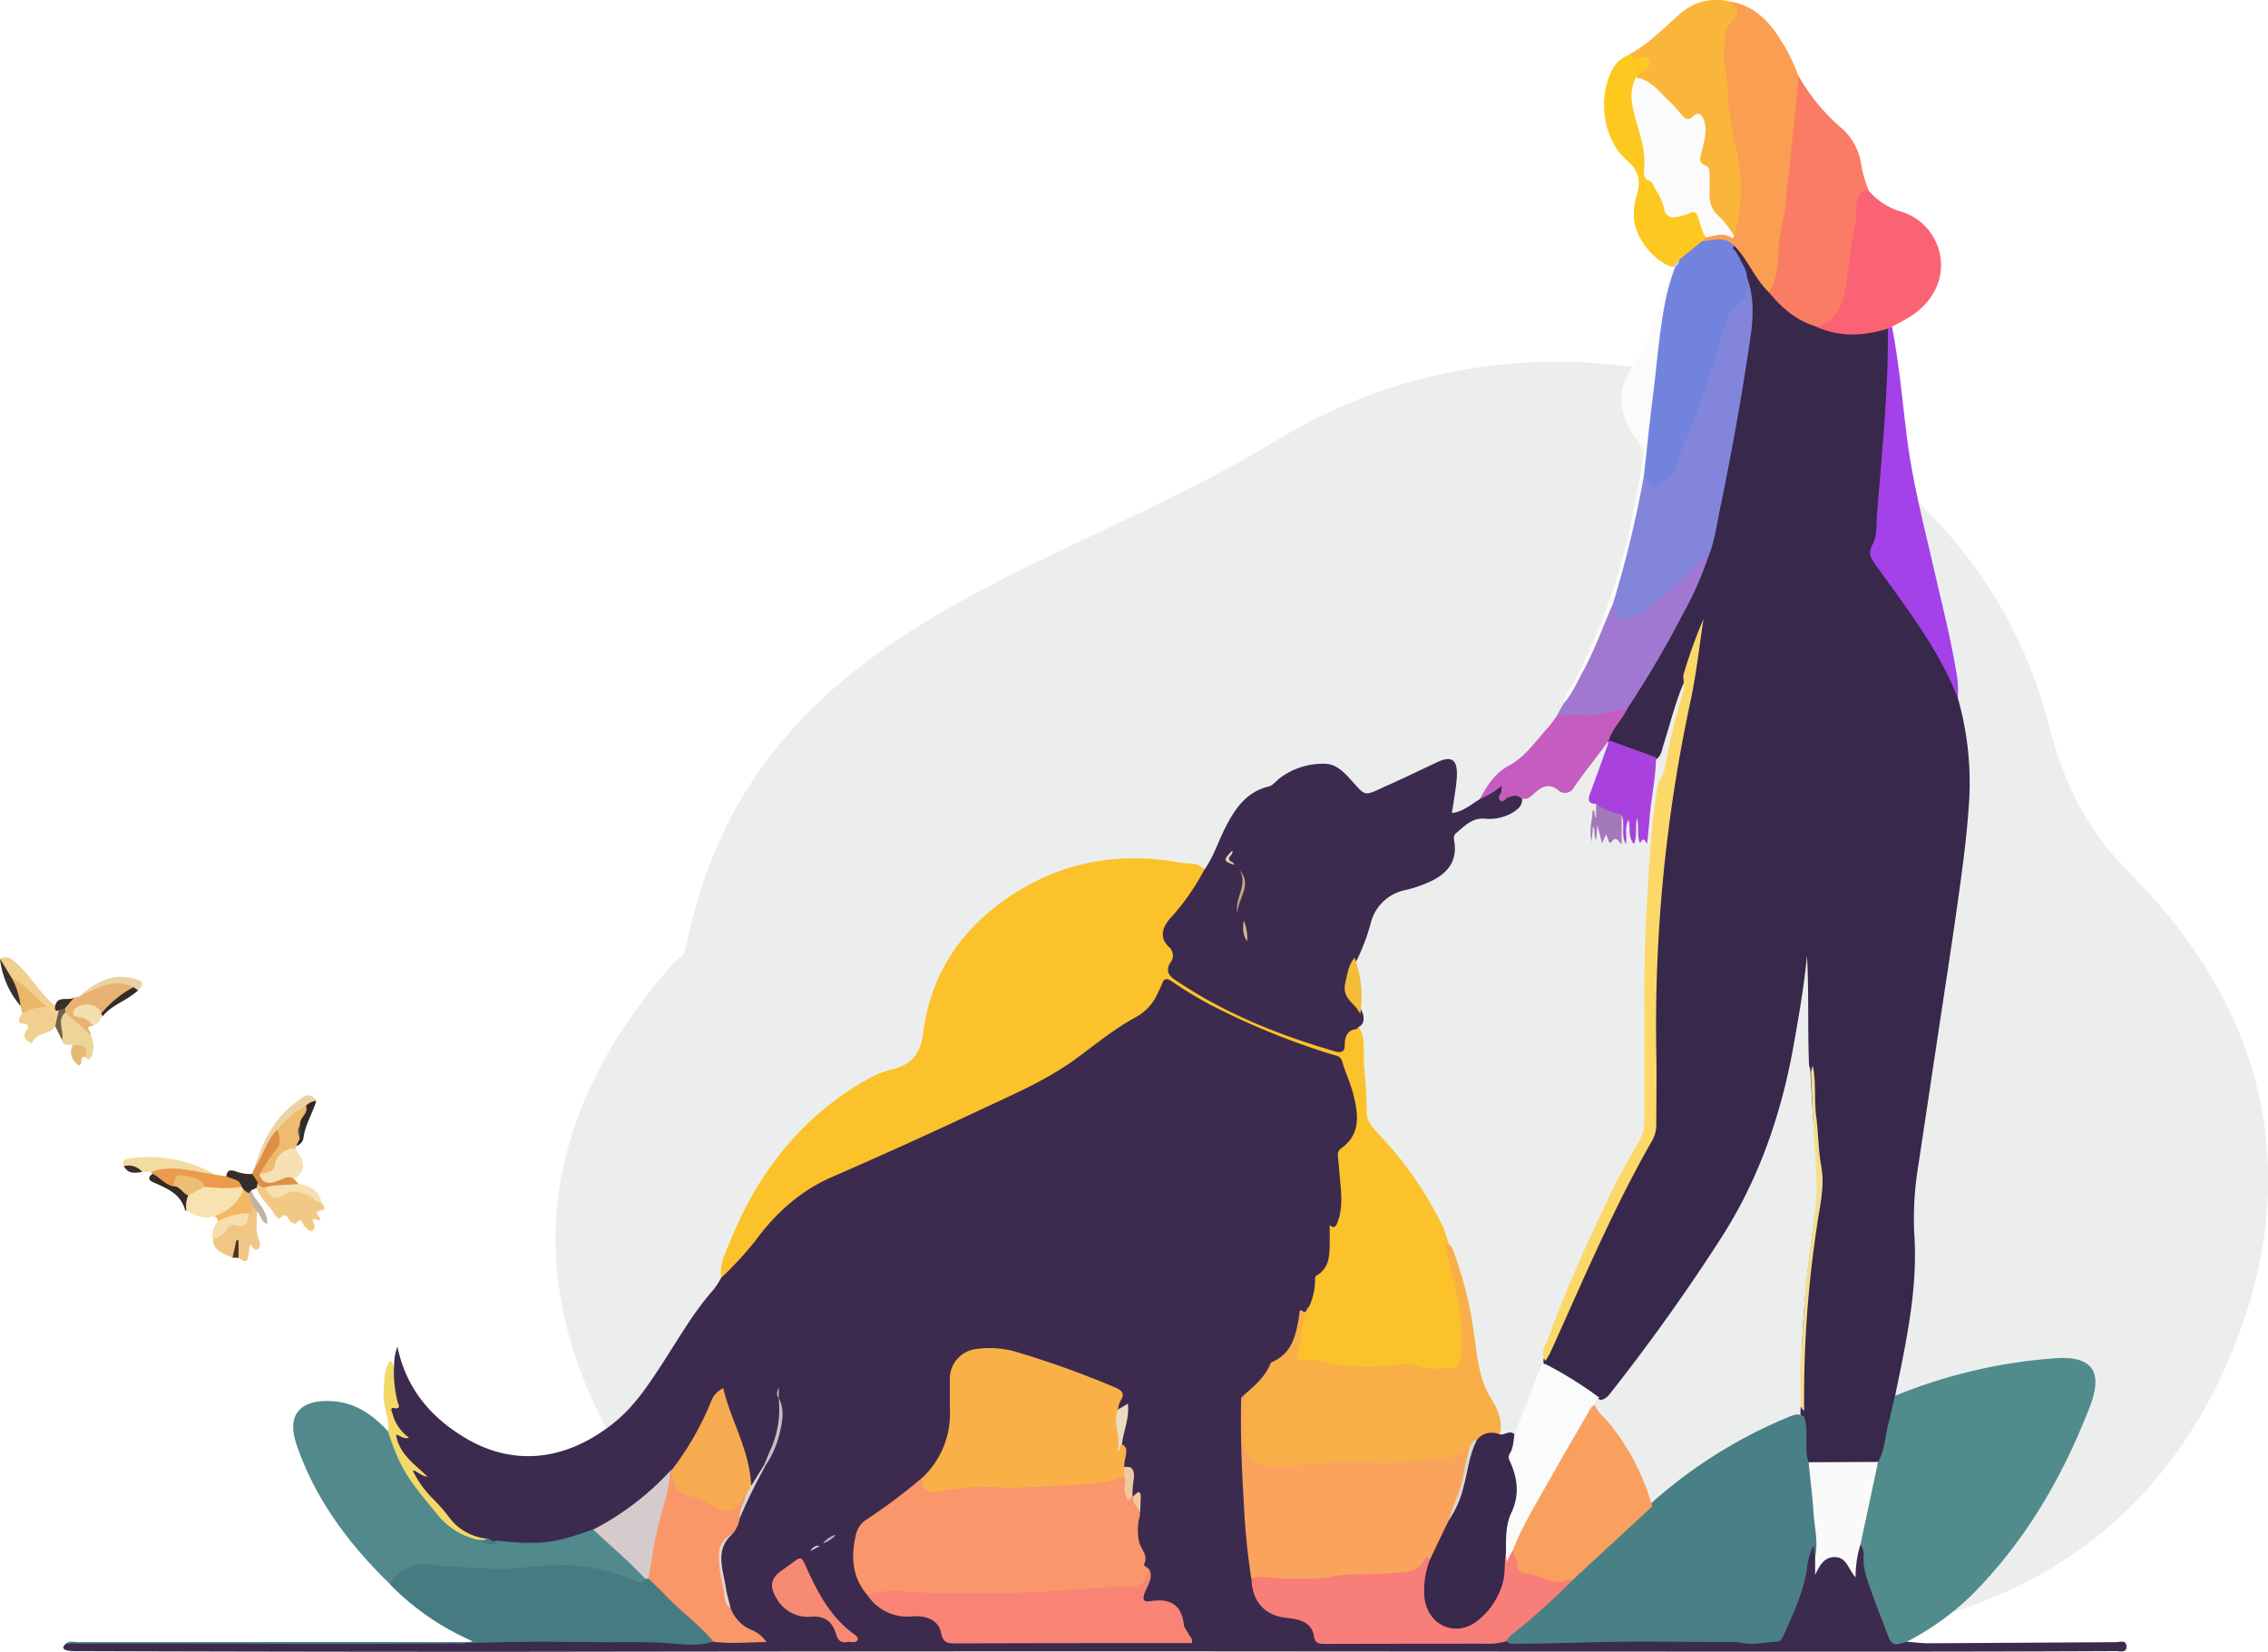 <svg xmlns="http://www.w3.org/2000/svg" viewBox="0 0 492.79 358.94"><defs><style>.cls-1{fill:#eceeee;}.cls-2{fill:#3c2b4e;}.cls-3{fill:#38284b;}.cls-4{fill:#fbc22b;}.cls-5{fill:#528b8c;}.cls-6{fill:#51898c;}.cls-7{fill:#467b82;}.cls-8{fill:#fb7c64;}.cls-9{fill:#fa9f51;}.cls-10{fill:#fab63a;}.cls-11{fill:#a442e9;}.cls-12{fill:#fa6374;}.cls-13{fill:#a078d1;}.cls-14{fill:#fdc81f;}.cls-15{fill:#c55dc0;}.cls-16{fill:#fbfbfb;}.cls-17{fill:#f2d96a;}.cls-18{fill:#498086;}.cls-19{fill:#f9966b;}.cls-20{fill:#f9af48;}.cls-21{fill:#faa35d;}.cls-22{fill:#f9b147;}.cls-23{fill:#f77e79;}.cls-24{fill:#f98476;}.cls-25{fill:#f99769;}.cls-26{fill:#f7ab50;}.cls-27{fill:#fafafb;}.cls-28{fill:#d5cbcc;}.cls-29{fill:#f68a72;}.cls-30{fill:#ebdbc1;}.cls-31{fill:#efc9a2;}.cls-32{fill:#e5d5cd;}.cls-33{fill:#c9bdc0;}.cls-34{fill:#ddd7d3;}.cls-35{fill:#b8adbd;}.cls-36{fill:#d1c9d3;}.cls-37{fill:#8385db;}.cls-38{fill:#7183dd;}.cls-39{fill:#fbd868;}.cls-40{fill:#fafbfb;}.cls-41{fill:#a941df;}.cls-42{fill:#f4df91;}.cls-43{fill:#f4bc38;}.cls-44{fill:#c6a37e;}.cls-45{fill:#e1d0ba;}.cls-46{fill:#d5b991;}.cls-47{fill:#d4cbcb;}.cls-48{fill:#f9a05f;}.cls-49{fill:#39294c;}.cls-50{fill:#ded9d0;}.cls-51{fill:#a479b7;}.cls-52{fill:#f2c984;}.cls-53{fill:#f1cf90;}.cls-54{fill:#f8e3b0;}.cls-55{fill:#f0c586;}.cls-56{fill:#e9b172;}.cls-57{fill:#f0ba6f;}.cls-58{fill:#f7e0b3;}.cls-59{fill:#ec9a4b;}.cls-60{fill:#f3dca1;}.cls-61{fill:#edd598;}.cls-62{fill:#de8f45;}.cls-63{fill:#ebd2a5;}.cls-64{fill:#f6e0b2;}.cls-65{fill:#f8deaa;}.cls-66{fill:#f4b763;}.cls-67{fill:#ebb669;}.cls-68{fill:#362e2b;}.cls-69{fill:#f5dead;}.cls-70{fill:#ebd1a5;}.cls-71{fill:#312a27;}.cls-72{fill:#302925;}.cls-73{fill:#35312d;}.cls-74{fill:#e5ba75;}.cls-75{fill:#c0b2a2;}.cls-76{fill:#342c27;}.cls-77{fill:#392f29;}.cls-78{fill:#715f48;}.cls-79{fill:#392f2b;}.cls-80{fill:#4c3423;}.cls-81{fill:#eebd74;}.cls-82{fill:#435055;}</style></defs><title>资源 17welcome_01</title><g id="图层_2" data-name="图层 2"><g id="图层_1-2" data-name="图层 1"><path class="cls-1" d="M302.36,356c-30.95,0-61.91.67-92.83-.21-37.91-1.08-66.68-18.23-81.74-53.67-14.66-34.48-5.63-65.37,18.43-92.73.85-1,2.45-1.7,2.65-2.74,13.64-70.79,79-80.64,128.21-110.82,63.5-39,150.08-9.15,168.2,62,3.37,13.21,8.43,22.83,18,32.44,30.3,30.54,37.68,67.59,20.37,106.53-17.22,38.72-50.56,57.18-92.29,59C361.72,357,332,356,302.36,356Z"/><g id="图层_2-2" data-name="图层 2"><g id="图层_1-2-2" data-name="图层 1-2"><path class="cls-2" d="M414.32,356.71c1.56.12,3.11.35,4.67.34,13.54-.06,27.07-.17,40.62-.23.91,0,2.46-.63,2.43,1,0,1.39-1.51.92-2.37.93q-23.9.11-47.77.12-80.44,0-160.91-.07-70.76,0-141.5.11-46.2,0-92.4-.15a11.76,11.76,0,0,1-2.44-.14c-1.06-.22-1.19-.78-.29-1.49A7.46,7.46,0,0,1,17,357H97.38c2.42,0,4.82.18,7.26-.59a20.49,20.49,0,0,1,6.18-.59c10.05,0,20.09,0,30.14,0,4.38,0,8.74.77,13.12.34,3.22-.65,6.49-.08,10.16-.38-2.93-1.6-5.41-3.29-6.37-6.46-.38-2.17-.76-4.34-1.28-6.47-.84-3.45-1-6.77,1.6-9.59a15.19,15.19,0,0,0,2-3.89c1.44-4,4-7.29,5.94-11,2.44-4.56,4.24-9.27,3.1-14.63a2,2,0,0,1-.08-1.84c0-.11.34.26.06.15-.12,0-.17,0-.19.12a2.33,2.33,0,0,0,.39,1.89c.7,5.1-.75,9.7-3.12,14.07-1,1.48-1.57,3.32-2.91,4.61-1.42-.35-1.13-1.62-1.28-2.61-.88-5.89-3.8-11-5.43-17.17-2.42,2.89-3.19,6.07-4.76,8.8a63,63,0,0,1-5.35,7.9,6.6,6.6,0,0,1-.71.69,55.19,55.19,0,0,1-17.06,12.74,29.79,29.79,0,0,1-13.24,2.9,5.45,5.45,0,0,0-2.54,0,12.51,12.51,0,0,1-5-.54,5.16,5.16,0,0,1-2.53-.57,14.45,14.45,0,0,1-9.36-6c-1.63-2.26-3.95-3.93-5.45-6.32-.65-1-2.13-2-.51-3.41.2-.18-.31-.25-.49-.38A10.09,10.09,0,0,1,86,314.07c-.32-.82-.75-1.78.22-2.5.76-.55,0-.71-.17-1-1.09-1.71-1.93-3.43-.83-5.53.49-.93-.06-1.95-.13-2.93-.15-1.78-.81-3.65.54-5.28a11.85,11.85,0,0,1,.72-4.24c1.9,9.11,7.23,15.37,14.75,19.85,11.39,6.78,22.94,4.32,32.48-3.44,4.22-3.43,7.19-7.91,10.14-12.43,3.64-5.57,6.92-11.41,11.36-16.41a17.89,17.89,0,0,0,1.59-2.47,3.22,3.22,0,0,1,1-2c4.51-4.37,7.9-9.78,12.49-14.09,3.31-3.12,7.24-5.11,11.25-6.92,14-6.3,28-12.49,41.76-19.22,7.13-3.48,13.3-8.4,19.76-12.93a13.63,13.63,0,0,1,2.75-1.92c2.76-1,4.25-3.11,5.44-5.72,1.4-3.06,2.23-3.23,4.95-1.39,7.83,5.3,16.46,8.81,25.17,12.17,2.85,1.09,5.78,2,8.66,3a3.91,3.91,0,0,1,2.53,2.08c1.92,4.29,3.35,8.71,3,13.52a7.45,7.45,0,0,1-2.56,5.22,3.65,3.65,0,0,0-1.25,3.69,54,54,0,0,1,.68,6.09c.24,2.91.24,5.87-2.31,8-.49.41-.24,1-.21,1.52.19,3.24-.2,6.25-2.5,8.77-1,1.12-.71,2.78-1.19,4.17a11.63,11.63,0,0,1-1,2.54c-.16.26-.4.66-.59.65-2.06-.11-1.53,1.5-1.79,2.66a15.59,15.59,0,0,1-5.4,9.38,37,37,0,0,0-6.42,7.54,35.2,35.2,0,0,0-.11,12.74,12.24,12.24,0,0,1,.27,2.26c-.19,7.83,1.09,15.55,1.63,23.32a14.05,14.05,0,0,0,.75,3.12c1.11,2.41,2.32,4.47,5.49,4.56s6.2,1.11,7.59,4.65a2.06,2.06,0,0,0,2.22,1.19c11.62,0,23.22.07,34.83,0,1.25,0,2.49-.54,3.76-.11,5.11.17,10.23.46,15.34-.18a19.81,19.81,0,0,1,2.67-.12H375.6c2.89,0,5.72.81,8.65.12a3.9,3.9,0,0,0,3-2.29,55.93,55.93,0,0,0,4.66-14.35,11,11,0,0,1,.43-1.78c.31-.87.6-2,1.65-1.87s.72,1.33,1,2.08a4.28,4.28,0,0,1-.53,2.93c2.13-3.77,4.85-3.87,7.83-.73.67-1.47.2-3.41,1.78-4.48,1.35.21,1.58,1.38,1.61,2.38.16,4.3,1.88,8.11,3.35,12a19.6,19.6,0,0,1,1,2.55C410.6,354.8,411.65,356.59,414.32,356.71Z"/><path class="cls-3" d="M425.4,151.69a66.79,66.79,0,0,1,2.38,23.41c-.47,7-1.42,13.86-2.38,20.76-1.35,9.61-2.85,19.19-4.29,28.79L416.85,253a70,70,0,0,0-.92,15.11c.7,10.1-1.08,20-3.06,29.83q-.56,2.67-1.1,5.35a2.39,2.39,0,0,1,.35,2.16c-.81,3.39-1.29,6.86-2.24,10.21-.32,1.11-.74,2.17-2,2.54a54.67,54.67,0,0,1-14.9-.13,3.35,3.35,0,0,1-1.39-3.15,67.61,67.61,0,0,0-.27-6.82,7.53,7.53,0,0,1-.1-1.71,54.63,54.63,0,0,0,.15-7.35,227.58,227.58,0,0,1,2.13-28.57c.5-3.94.94-7.89,1.83-11.77.41-1.78-.21-3.5-.42-5.23-.83-7.06-1.19-14.15-1.6-21.24a2.9,2.9,0,0,1-.25-.87c-.32-7.83,0-15.66-.43-23.48a51.29,51.29,0,0,1,.37-7.22c-.1,8.28-1.64,17.19-3.21,26.07-2.68,15.18-7.56,29.47-15.94,42.44q-11,17.08-23.52,33c-.7.88-1.33,1.89-2.61,2-4.28-2.31-8.66-4.46-12.28-7.87a1.91,1.91,0,0,1,0-1.11c4.1-9.61,8.27-19.2,12.71-28.66,3-6.28,6.27-12.37,9.57-18.47a10.23,10.23,0,0,0,1.26-5c0-7.68.05-15.36,0-23a291.44,291.44,0,0,1,5.51-57.81c1.43-7.44,2.56-14.93,4.09-22.35.18-.91.42-1.79.68-2.67a74.61,74.61,0,0,1-2.81,9.84c-2.23,4.59-3.35,9.59-4.91,14.43-.38,1.15-.47,2.43-1.44,3.3a2.07,2.07,0,0,1-1.91.28c-2.9-1.05-5.89-1.91-8.57-3.57a1.88,1.88,0,0,1-.37-.6c-.34-1.6.73-2.65,1.41-3.87s1.83-2.15,2.32-3.52c4.28-6.75,8.39-13.61,12.09-20.71a86.08,86.08,0,0,0,5.43-12.08c3.23-13.16,5.43-26.53,7.68-39.9.64-3.77,1.3-7.55,1.56-11.36a20,20,0,0,0-.85-8.59,23.63,23.63,0,0,0-2.1-5c-.41-.82-1.13-1.72-.11-2.64,1.3-.16,1.78.92,2.38,1.74,2,2.64,3.56,5.63,5.8,8.13,2.9,3.25,6.13,6,10.31,7.35a21.16,21.16,0,0,0,12,.8c1.06-.27,2.15-.66,3.23,0a17,17,0,0,1,.71,7.22c-.43,6.54-.48,13.16-1.25,19.69-.83,7.21-.47,14.57-2.45,21.63-.31,1.09.36,1.72.89,2.45,4.48,6.11,8.85,12.31,12.81,18.8C423.17,144.29,425.08,147.65,425.4,151.69Z"/><path class="cls-4" d="M284.43,283.92a13.88,13.88,0,0,0,1.31-5.52c0-.44-.11-1,.34-1.26,2.82-1.63,2.8-4.43,2.84-7.21V266.2c.68.59,1.24.66,1.7-.6,1.36-3.62.67-7.27.4-10.92-.09-1.15-.22-2.29-.3-3.44a1.64,1.64,0,0,1,.56-1.63c4.57-3.18,3.85-7.68,2.68-12.17-.6-2.29-1.67-4.43-2.29-6.71-.36-1.33-1.36-1.34-2.2-1.6a162,162,0,0,1-26.42-10.78,85,85,0,0,1-8.42-5.11c-1.23-.83-1.78-.59-2.2.68a16.69,16.69,0,0,1-.78,1.65,10.75,10.75,0,0,1-4.9,5.46c-4.36,2.38-8.33,5.57-12.37,8.58-6.73,5.06-14.4,8.24-21.88,11.77q-15.69,7.38-31.59,14.3c-6.95,3-12.33,7.84-16.81,13.94a75.41,75.41,0,0,1-7.37,8c-.5-2.81.83-5.21,1.79-7.61,6.07-15.13,15.55-27.25,29.57-35.29a23.75,23.75,0,0,1,6.22-2.49c3.94-1,5.74-3.57,6.24-7.6,1.73-13.67,9-23.69,20.15-30.7s23.16-8.8,35.85-6.48c1.7.32,3.75-.2,5.1,1.51.6,1.19-.17,2.06-.66,3a57.66,57.66,0,0,1-5.79,7.88c-1.94,2.44-2,3.28-.22,5.91a2.89,2.89,0,0,1,.42,3c-.94,1.95-.12,3.05,1.45,4.16,6.85,4.75,14.43,7.93,22.08,10.94a78.72,78.72,0,0,0,9.94,3.41c1.51.38,2.33.13,2.75-1.58.59-2.38,1.18-2.68,3.72-2.41,1.32,2.29.89,4.91,1,7.34.18,3.57.7,7.17.59,10.77-.06,1.93,1,3.28,2.2,4.59a78.7,78.7,0,0,1,13.37,18.58,22,22,0,0,1,2.27,5.73c1.19,4.75,2.16,9.51,3.08,14.31a36,36,0,0,1,.42,9.84c-.2,2.6-1.56,3.75-4.16,3.82a18.82,18.82,0,0,1-6.84-.64,6,6,0,0,0-2.65-.21c-6.24.63-12.45.89-18.58-.86a6.19,6.19,0,0,0-1.55-.1c-3-.09-4-1.54-3-4.52a12.23,12.23,0,0,0,.92-4.67,1.34,1.34,0,0,1,.74-1.52C284,285.37,284.11,284.59,284.43,283.92Z"/><path class="cls-2" d="M295.19,223.14c-.16.16-.3.43-.48.46-2,.24-2.51,1.65-2.52,3.44,0,1.47-.69,1.78-2,1.44-12.31-3.57-24.14-8.28-34.89-15.6-1.52-1-2-2.08-1-3.72a2.47,2.47,0,0,0-.44-3.52c-1.74-1.74-1.55-3.8.27-5.95A50.72,50.72,0,0,0,261.66,189c2-2.76,3-6.08,4.55-9.12,2.11-4.16,4.61-7.84,9.47-9,.79-.18,1.44-1,2.13-1.6a15.51,15.51,0,0,1,9.95-3.33c2.2,0,3.83,1.36,5.31,3,4,4.35,2.94,4.13,8.37,1.72,3.65-1.63,7.25-3.38,10.88-5.08,3.05-1.42,4.31-.59,4.24,2.86a35,35,0,0,1-.46,4.07c-.18,1.34-.41,2.67-.63,4.12,2.38-.24,4.12-1.83,6.07-3a10.05,10.05,0,0,1,2.81-2.51c1.12-.72,2.29-1.61,2.62.72.13.92.74.49,1.19.45,1.06-.08,2.09-.1,2.56,1.19.13,1.45-.76,2.21-1.78,2.9a9.92,9.92,0,0,1-6.41,1.48c-2.69-.19-4.35,1.65-6.18,3.18-.69.59-.4,1.43-.31,2.16.46,3.72-1.27,6.13-4.27,7.83a26.31,26.31,0,0,1-6.49,2.37,9.7,9.7,0,0,0-7.48,7.31,45.14,45.14,0,0,1-2.9,7.72,9.6,9.6,0,0,0-1.46,3.29c-.29,2.24-.76,4.52,1.43,6.23.67.52.89,1.54,1.29,2.37C296.36,221.41,296.45,222.52,295.19,223.14Z"/><path class="cls-5" d="M408.06,317.67c1.49-2.6,1.53-5.62,2.27-8.43.52-2,.95-4,1.41-5.95a112.92,112.92,0,0,1,34.48-8.14c7-.6,11.27,1.68,7.9,10.38-5.88,15.26-13.91,29.09-25.32,40.66a58.19,58.19,0,0,1-14.48,10.52c-3,1-3.37.78-4.39-2.08-.92-2.57-2-5.07-2.9-7.65-1-2.92-2.33-5.78-2.1-9a3.68,3.68,0,0,0-.69-2.38c-.86-.84-.51-1.84-.28-2.77,1-4,1.69-8,2.47-12.06A4.28,4.28,0,0,1,408.06,317.67Z"/><path class="cls-6" d="M107.64,334.75l5.35.44a4.89,4.89,0,0,0,2.63,0c4.68.17,9-1.4,13.33-2.91a3.21,3.21,0,0,1,1.47.49,57.77,57.77,0,0,1,9.46,9,1.81,1.81,0,0,1,.47,1.7c-1,1.58-2.34,1-3.57.59a45.9,45.9,0,0,0-8.75-2.54,41.89,41.89,0,0,0-13.5.21,13.18,13.18,0,0,1-4.85,0,9.52,9.52,0,0,0-3.76,0,14.88,14.88,0,0,1-5.07-.09c-3.07-.42-6.17-.52-9.26-.78-1.94-.18-3.83,1-5.35,2.38-.44.39-.73,1-1.38,1.07-8.92-8.65-16.35-18.43-20.44-30.47-2.58-7.6,2.2-9.86,8.14-9.37,4.81.4,8.6,3.07,11.85,6.62.73.23,1,.85,1.19,1.51a38.5,38.5,0,0,0,6.06,11.06c2.87,3.42,5.35,7.27,9.52,9.39,1,.51,2,.73,3,1.14C105.34,334.38,106.31,335.78,107.64,334.75Z"/><path class="cls-7" d="M84.82,344.33c.92-2.71,5-4.85,7.93-4.45,4.56.6,9.15.72,13.73.95,6.25.33,12.35-1.19,18.55-.67a40,40,0,0,1,12.43,3.14c.91.39,2,1.05,2.74-.32a.91.91,0,0,1,.88-.35c2.24,1,3.61,3.14,5.41,4.72,2.48,2.18,4.93,4.44,7.25,6.82.66.69,1.5,1.34,1.25,2.53-2.91.95-5.94.68-8.85.42-5.28-.48-10.55-.26-15.82-.31-7-.06-14-.14-21,0-31.67.8-63.34.08-95,.33.78-.68,1.71-.35,2.57-.35h84.23a4.5,4.5,0,0,0,1.55-.2A56.39,56.39,0,0,1,84.82,344.33Z"/><path class="cls-8" d="M394.58,70.94c-4.22-1.26-7.41-4-10.21-7.41a2.8,2.8,0,0,1-.17-1.78c1.71-6.54,1.71-13.31,3-19.88,1-5.35.76-10.84,1.93-16.15.5-2.32.06-4.76.63-7.09.21-.81.19-1.69,1-2.2a42,42,0,0,0,9.39,11.42,13,13,0,0,1,4.25,7.82A27.25,27.25,0,0,0,406,41.33c-1.49,1.68-1.72,3.72-1.95,5.91a132.54,132.54,0,0,1-3,18.8C400.22,69.43,397.81,71.13,394.58,70.94Z"/><path class="cls-9" d="M390.73,16.41c-.24,5.5-1.06,10.93-1.54,16.4-.33,3.71-.9,7.39-1.19,11.09s-1.51,7.14-1.57,10.85c-.06,3.06-.38,6.1-2.07,8.78-2.76-2.62-4.23-6.25-6.64-9.14-.29-.35-.6-.68-.86-1-2.34-.59-4.81.08-7.14-.77-.35-.72.14-1.09.6-1.48a8.37,8.37,0,0,1,4.32-.81c.6,0,1.19.32,1.65-.32a40.1,40.1,0,0,0,.54-14.81,8.84,8.84,0,0,0-.15-1.36c-1.69-5.67-2.18-11.51-2.55-17.39a57.16,57.16,0,0,1-.41-6.41c.09-1.54.13-3.19,1-4.44A6.35,6.35,0,0,0,376,.36c5,.84,8.32,4.09,10.9,8.32A38.46,38.46,0,0,1,390.73,16.41Z"/><path class="cls-10" d="M376,.36c2,2.25,2,2.47,0,4.65-1.28,1.4-1.15,3.25-1.34,5a22.6,22.6,0,0,0,.47,6.61c.54,2.75.13,5.55.69,8.32.4,2.05.66,4.17,1.19,6.24a43.7,43.7,0,0,1,1.16,12.94,52.74,52.74,0,0,1-1.35,7.14c-3.48-2.67-6.5-5.57-6.18-10.62.11-1.74.24-3.51-1.32-4.88-.8-.7-.59-1.83-.36-2.83a21.85,21.85,0,0,0,.73-4.95c0-1.19-.22-2.26-1.83-1.61-1.23.49-2.15-.18-3-1-1.18-1.14-2.33-2.38-3.48-3.57a26.67,26.67,0,0,0-5.88-4.53c0-.65.38-1.5,1.7-3.57-1-.69-2.85.11-3.07-1.84.05-.07.07-.17.13-.2,4.33-2.34,7.62-6,11.35-9.14A11.85,11.85,0,0,1,376,.36Z"/><path class="cls-11" d="M425.4,151.69c-4.25-10.86-11.37-19.84-18-29.13-1-1.42-1.52-2.44-.55-4.23,1.08-2,.83-4.48,1-6.76,1.05-13.39,2.49-26.76,2.34-40.2.11-.59.38-.78.89-.4,1.53,7.8,2.22,15.73,3.2,23.61,1.25,10.11,3.82,19.9,6.09,29.77,1.78,7.73,3.74,15.4,4.95,23.24A28.06,28.06,0,0,1,425.4,151.69Z"/><path class="cls-12" d="M411.1,71l-.89.4c-5.25,1.63-10.47,1.91-15.63-.41,3.57-.89,5.25-3.21,6.09-7,1.08-4.86,1.19-9.86,2.37-14.68.48-1.92,0-3.95.52-5.94.38-1.44,1-2.15,2.43-2A14.59,14.59,0,0,0,413.13,46a12.23,12.23,0,0,1,7.13,5.81c3.31,6.2.95,13.38-5.65,17.24C413.5,69.75,412.28,70.33,411.1,71Z"/><path class="cls-13" d="M371.1,121.23a77,77,0,0,1-5.69,12.66,217.7,217.7,0,0,1-11.78,20,10.75,10.75,0,0,1-7.48,2.33c-1.86-.1-3.69.33-5.54.19-.83-.06-1.78.14-2.49-.67.56-1,1.13-2,1.69-3a148.52,148.52,0,0,0,9.66-20.49c.18-.48.3-1.06,1-1.1a1.68,1.68,0,0,1,.88,1c.69,1.54,1.84,1.58,3.16,1.07a18.55,18.55,0,0,0,6.12-4.08c2.71-2.58,5.7-4.85,8.32-7.56C369.42,121,370.16,119.78,371.1,121.23Z"/><path class="cls-14" d="M354.13,11.85c.71.55,1.38,1.1,2.38.66.72-.31,1.55-.26,1.85.63a1.83,1.83,0,0,1-.87,2.14c-.75.46-1.63.7-2.05,1.59a4.11,4.11,0,0,1,.15,1.78,18.08,18.08,0,0,0,1.13,8.78,21.72,21.72,0,0,1,1.39,8.06,4.27,4.27,0,0,0,1.36,3.43,11,11,0,0,1,2.67,5.16c.41,1.73,1.25,2.3,2.86,2a11.53,11.53,0,0,0,1.3-.27c1.82-.59,3.06.12,3.7,1.9.45,1.25,1.29,2.47.64,3.93l-.87.8c-.73,2.31-3,3-4.44,4.59a6,6,0,0,1-1.54,1h-.3c-4.16-1.11-8.42-6.6-8.5-11a15.1,15.1,0,0,1,.61-4.53c.94-3,.6-5.35-2.1-7.63-5-4.36-6.36-13-3.5-19.06A6.8,6.8,0,0,1,354.13,11.85Z"/><path class="cls-15" d="M338.12,155.76a15.66,15.66,0,0,1,5.89-.35c3.36.18,6.42-1,9.62-1.5-1.13,2.45-3.25,4.28-4.06,6.94-2.44,3.46-5.17,6.7-7.56,10.21a2.17,2.17,0,0,1-3.48.59c-1.78-1.36-3.22-.91-4.79.41-.91.76-1.78,2-3.3,1.34-.91-.84-1.89-.44-2.84-.1-.56.2-.9,1.27-1.65.59s.17-1.34.28-2c0-.29,0-.59.07-1.19a18.27,18.27,0,0,1-4.76,2.94c1.57-3,3.25-5.65,6.48-7.39,3.45-1.85,5.78-5.41,8.47-8.33C337.09,157.23,337.58,156.46,338.12,155.76Z"/><path class="cls-16" d="M350.46,131.17c-2.18,5-4,10.18-6.66,15-1.23,2.26-2.26,4.66-4,6.61.08-1.64,1.16-2.79,1.87-4.12A130.73,130.73,0,0,0,355,110.25c.64-3.61,1.49-7.17,2-10.82a3.79,3.79,0,0,0-.89-3.29,15.22,15.22,0,0,1-3.78-8.65,11.37,11.37,0,0,1,1.89-7,60.05,60.05,0,0,0,7.86-18.68A37.92,37.92,0,0,1,363.49,58h0a.41.41,0,0,1,.58,0,.75.75,0,0,1,.07.12c.54,1.26-.07,2.44-.4,3.56-1.7,5.76-2.14,11.73-2.89,17.64-1,8-1.53,16.14-2.91,24.13-.89,3.7-1.24,7.5-2.06,11.21-1,4.76-2.38,9.47-3.82,14.12C351.76,129.75,351.49,130.75,350.46,131.17Z"/><path class="cls-17" d="M104,334.6a15.7,15.7,0,0,1-9.25-5.87c-3-3.7-6.27-7.32-8.25-11.89a49.11,49.11,0,0,1-2.16-5.75c.32-2.87-1.15-5.5-1-8.39.16-2.38,0-4.75,1.33-6.93.67-.14.48.8.94,1a27.34,27.34,0,0,0,.83,8c.12.38.75,1.47-.74,1.19-1.14-.23-.5.86-.41,1.19a9.16,9.16,0,0,0,3.57,5.21c-1.14.45-1.79-.41-2.82-.65.7,4.27,4,6.35,6.83,9.12-1.35-.1-2-1-3.27-1.47a23,23,0,0,0,4.5,6.33,35.77,35.77,0,0,1,3.61,4.16,11.66,11.66,0,0,0,8,4.46C105.4,335.33,104.72,334.93,104,334.6Z"/><path class="cls-18" d="M392,307.82c.75,2.13.44,4.36.51,6.54a8.89,8.89,0,0,0,.47,3.36c1.14,1,1.08,2.49,1.26,3.81.63,4.54.89,9.13,1.31,13.67.12,1.19.31,2.51-1.19,3.12-.09-.74-.18-1.48-.32-2.56a16.12,16.12,0,0,0-1.47,5.52c-.9,5-3,9.61-5.09,14.17-.29.59-.59,1.25-1.41,1.27-2.51.09-5,.78-7.54.24a11.1,11.1,0,0,0-2.44-.18c-10.11,0-20.21-.2-30.32.05-5.35.14-10.7.32-16,.31-.86,0-1.79.26-2.51-.59-.53-1.6.74-2.19,1.62-2.85,4.36-3.28,8.15-7.24,12.25-10.82,5.72-5.59,11.47-11.13,17.61-16.23a105,105,0,0,1,29.07-18.43C389.12,307.76,390.48,306.77,392,307.82Z"/><path class="cls-19" d="M188.48,346.6c-3.28-3.77-3.63-8.19-2.57-12.86a5.27,5.27,0,0,1,2.12-3.41,123.19,123.19,0,0,0,12.36-9.26c1.61,2.31,3.8,2.26,6.15,1.6a18.12,18.12,0,0,1,5.08-.54c7.22,0,14.43.18,21.61-.52,2.72-.26,5.51-.13,8.15-1.06a5.41,5.41,0,0,1,2.43-.17c1.42.19,1.34,1.23,1.41,2.38.05.77-.59,2,.88,2.24a1.05,1.05,0,0,0,.3,0c1.19,1.13,1.15,2.7,1.31,4.16a12.19,12.19,0,0,0-.2,5.88c.43,1.66,2.14,3,1,5a10.83,10.83,0,0,0,1,.75c.35,2.88-1.07,4.76-3.83,4.92s-5.48.22-8.22.4a344.46,344.46,0,0,1-36.06,1,85.18,85.18,0,0,0-11.74-.05A1.72,1.72,0,0,1,188.48,346.6Z"/><path class="cls-20" d="M284.43,283.92c0,.3.06.71-.1.89-2.22,2.55-1.11,6-2.33,8.85a1.28,1.28,0,0,0,1.43,1.9c2.64-.59,4.95.76,7.44,1a61.09,61.09,0,0,0,12.61,0,8.35,8.35,0,0,1,4.16.14c2.46,1,5,.66,7.49.59,2.15,0,2.22-1.9,2.31-3.52a48.13,48.13,0,0,0-1.63-15.66c-.72-2.64-1.29-5.35-1.92-8,1.51,0,1.72,1.31,2.1,2.3A79.82,79.82,0,0,1,320.15,289c.79,5.11,1,10.31,3.88,14.94,1.29,2.1,2.52,4.57,1.92,7.36-.53.95-1.49.86-2.34,1a6.07,6.07,0,0,0-2.52,1.36c-.71.45-1.19,1.19-1.9,1.61a6.43,6.43,0,0,1-5.2,2.47c-3,.17-6,.6-9,1.07a28.76,28.76,0,0,1-6.87-.21c-4.59-.41-9.17.24-13.74.64a61,61,0,0,1-9.56.09,5.31,5.31,0,0,1-4.84-5.57c0-3.52-.26-7,.18-10.54,2.2-1.91,4.46-3.76,5.72-6.54.12-.26.25-.64.46-.72,4.47-1.84,5.26-6,5.95-10.15.12-.78-.14-1.66,1.11-.69C283.79,285.48,283.86,284.18,284.43,283.92Z"/><path class="cls-21" d="M270.11,303.25l0,9.2c0,3.72,2.3,5.94,5.94,6.08,7.05.24,14.05-1.49,21.06-.84,5.54.52,10.88-.52,16.31-.85a8.74,8.74,0,0,0,5.88-2.46c.69.64.37,1.39.22,2.14-.84,4.19-1.57,8.42-3.56,12.27a4.73,4.73,0,0,0-.34,1.33c-1.35,3.16-2.65,6.34-4.82,9-.26.16-.64.18-.79.42-1.95,3.13-5.19,3.15-8.14,3.14-6.61,0-13.12,1.28-19.71,1.25-3.44,0-7,.41-10.29-1a154.06,154.06,0,0,1-1.61-16.19c-.43-7.34-.75-14.7-.6-22.06C269.7,304.18,269.53,303.59,270.11,303.25Z"/><path class="cls-22" d="M244.24,320.8c-3.34,1.41-6.92,1.6-10.43,1.78-6.15.33-12.31.89-18.47.51-4-.25-7.83.48-11.72,1-2.23.27-3.45-.48-3.23-3a19.06,19.06,0,0,0,6-14.86q0-3.11,0-6.21a6.51,6.51,0,0,1,5.74-6.91,21,21,0,0,1,9.87,1,198.84,198.84,0,0,1,20.25,7.34c1.61.69,2.26,1.4,1.13,3.08a5.82,5.82,0,0,0-.46,1.74,14.53,14.53,0,0,1,.56,6c0,.53-.5,1.19.28,1.57,1.33.56.94,1.78.82,2.74a7.76,7.76,0,0,0-.31,2.21,1.33,1.33,0,0,1,.08,1.89Z"/><path class="cls-23" d="M271.92,342.93c2.78-.75,5.54.28,8.32.11,3-.19,6,.2,9-.45,4-.85,8.09-.31,12.09-.75,2.89-.32,6.33.43,8.21-3,.4-.72.75-.56,1.15,0,.82,1.11.17,2.22,0,3.29a12,12,0,0,0,.26,6.77c1.49,3.84,5.36,5.31,8.73,3.08A13.62,13.62,0,0,0,326,341c.09-1.42-.53-3.13,1.13-4.12.78.3.6.92.49,1.52.27-.6,0-1.61,1.14-1.55a2.12,2.12,0,0,1,1.36,1.69c.34,1.89,1.45,2.6,3.2,2.87,2.38.37,4.51,2,7.09,1.19.47-.15,1,.28,1.19.83a152.63,152.63,0,0,1-12.69,11.42,4.65,4.65,0,0,0-1.66,1.78,15.37,15.37,0,0,1-4.86.51q-17.25,0-34.52.05c-1.35,0-2.15-.14-2.41-1.78-.32-2.15-1.95-3.15-3.88-3.57-.87-.2-1.79-.28-2.64-.39C274.58,350.81,272,347.72,271.92,342.93Z"/><path class="cls-24" d="M188.48,346.6c3.65-1.41,7.41-.81,11.15-.65.81,0,1.62.2,2.43.2,9.06,0,18.12.21,27.16-.48,5.55-.43,11.08-.88,16.65-.92,2.17,0,3.42-1.44,3.72-4,1.16,2-.22,3.64-.85,5.31-.54,1.41-.35,2.09,1.15,1.85,4-.63,6.8.41,7.34,5.1.08.71.69,1.35,1,2s1,1,.73,2h-4.79q-23.19,0-46.41.07c-1.66,0-2.84,0-3.28-2.25-.51-2.55-2.71-3.84-6.21-3.63A10.37,10.37,0,0,1,188.48,346.6Z"/><path class="cls-25" d="M155,356.71c-3-3.64-6.81-6.38-10.07-9.73-1.31-1.35-2.68-2.65-4-4-.94-1.25-.48-2.64-.27-4a94.56,94.56,0,0,1,4.94-19.38l.4-.31a1.19,1.19,0,0,1,.74.82c.65,3,2.75,4.1,5.35,4.75a10.6,10.6,0,0,1,4.08,1.79c1.53,1.19,2.56,1.07,3.63-.6.51-.79,1.19-1.92,2.48-.92-.33,1.62-1.19,3.06-1.53,4.69a7.19,7.19,0,0,1-1.54,3.43c-2.79,2.07-3.23,4.79-2.38,8.08.71,2.66.5,5.56,1.9,8.06a8.32,8.32,0,0,0,4.29,4.66,6.82,6.82,0,0,1,3.49,2.74C162.51,356.82,158.77,357.22,155,356.71Z"/><path class="cls-26" d="M162,325c-.19.12-.48.19-.56.36-1.82,3.91-4.29,3.52-7.25,1.37a13,13,0,0,0-3.74-1.47c-3.43-1.09-4.12-1.95-4.48-5.86A63.93,63.93,0,0,0,154.71,304a5.26,5.26,0,0,1,2.43-2.37c1.73,7.22,5.79,13.6,6.07,21.2C163.14,323.75,163.17,324.72,162,325Z"/><path class="cls-27" d="M394.39,338.36c.71-3.19-.11-6.34-.33-9.51-.25-3.72-.71-7.42-1.08-11.13l15.08-.07q-1.9,9-3.82,17.93a23.35,23.35,0,0,0-1.05,7.14c-1.58-1.68-1.92-4.29-4.38-4.39s-3.47,1.84-4.42,3.89Z"/><path class="cls-28" d="M145.57,319.66c-.07,3.81-1.38,7.35-2.32,11-1.08,4.09-1.67,8.25-2.35,12.38h-.7c-3.57-3.81-7.51-7.14-11.3-10.7A60.3,60.3,0,0,0,145.57,319.66Z"/><path class="cls-29" d="M184.24,356.76c-1.37.26-2.12-.15-2.57-1.68-.79-2.75-2.52-4-5.3-3.81a7.81,7.81,0,0,1-7.78-4.22c-1.39-2.32-1.07-4.11,1.06-5.68.72-.53,1.47-1,2.19-1.56,2.2-1.66,2.27-1.7,3.38.77,2.49,5.6,5.35,10.92,10.42,14.54.4.29,1,.8.65,1.3C185.81,357.12,184.92,356.64,184.24,356.76Z"/><path class="cls-30" d="M243.76,313.87c-.67.18,0,.95-1,1.58,1-3.33-1.19-6.19.18-9.19l2.13-1.28C245.45,308.25,244.06,311,243.76,313.87Z"/><path class="cls-31" d="M244.24,320.8l0-2c2-.42,2.2.92,2.14,2.38a21.93,21.93,0,0,0-.31,3.81c-.29.32-.57.9-.84.9-.49,0-.37-.71-.6-1C243.8,323.56,245,322.07,244.24,320.8Z"/><path class="cls-32" d="M158.75,349.41c-1.64-1-1.23-2.83-1.56-4.3a28.51,28.51,0,0,1-1-7.23,4.93,4.93,0,0,1,3-4.61c-4.05,3.5-2,7.82-1.45,11.92C158,346.6,158.41,348,158.75,349.41Z"/><path class="cls-33" d="M166,318.36c.46-1.1.88-2.23,1.39-3.3a21.55,21.55,0,0,0,1.79-11.3l0,0c1.27,2.28.89,4.75.37,7.06a21.64,21.64,0,0,1-3.29,7.73l-.37.15Z"/><path class="cls-34" d="M162,325l1.19-2.1,2.8-4.49a.43.43,0,0,0,.23.23c-2,3.68-3.86,7.39-5.5,11.25C160.47,328,161.79,326.63,162,325Z"/><path class="cls-31" d="M247.71,329.14c.16-1.59-2.18-2.38-1.31-4.16.91-1,1.54-1.19,1.46.59C247.81,326.73,247.76,327.93,247.71,329.14Z"/><path class="cls-7" d="M104,334.6c.59-.15,1.29.35,1.78-.37.7-.14,1.06,1,1.85.52.17.32.8.79-.15.8A5.33,5.33,0,0,1,104,334.6Z"/><path class="cls-35" d="M178.82,335.35a4.76,4.76,0,0,1,2.78-1.86A6,6,0,0,1,178.82,335.35Z"/><path class="cls-36" d="M178.13,335.9l-2,1.13A1.71,1.71,0,0,1,178.13,335.9Z"/><path class="cls-7" d="M115.61,335.19a2.3,2.3,0,0,1-2.63,0Z"/><path class="cls-33" d="M169.2,303.8c-.48-.6-.48-1.19,0-2.38v2.38Z"/><path class="cls-37" d="M350.46,131.17a236.91,236.91,0,0,0,6.69-27.59c1.12-.59,1.73,1.14,2.86.66a5.1,5.1,0,0,0,3-2.84c3.85-9.62,7.78-19.2,10.5-29.25.74-2.72,1.71-5.39,4.08-7.19a2.86,2.86,0,0,0,1.24-2.77,1.9,1.9,0,0,1,.72-2c1.67,4.4,1.41,9,.74,13.44q-2.74,18.63-6.59,37.06c-.74,3.57-1.19,7.21-2.64,10.57-1.79.17-2.5,1.84-3.64,2.86a114.69,114.69,0,0,1-10.38,8.83,9.91,9.91,0,0,1-2.19,1.08C351.92,135.13,350.8,134.4,350.46,131.17Z"/><path class="cls-38" d="M379.59,60.16c.59,2.88-.2,4.87-2.7,6.68-1.37,1-2,3.37-2.5,5.25a199.68,199.68,0,0,1-7.73,22.71c-.84,2.2-2,4.25-2.58,6.59s-2.41,3.24-4.24,4c-1.64.73-1.55-1.57-2.67-1.86.63-5.61,1.19-11.23,1.9-16.83.88-6.74,1.34-13.53,2.58-20.22A47,47,0,0,1,364,58a8.34,8.34,0,0,1,.85-1.55l4.91-4c2.43-.21,5-1.29,7.09,1-.7.69.22.91.39,1.33s.64,1,.86,1.54C378.63,57.54,379.51,58.68,379.59,60.16Z"/><path class="cls-39" d="M335.82,295.7c-1.38-1.84.06-3.46.59-4.94,4-11,8.81-21.58,13.88-32.06,1.72-3.57,3.67-7,5.68-10.39a9,9,0,0,0,1.3-4.76c0-8.14,0-16.28,0-24.42-.11-12,.56-23.92,1.39-35.85.28-4.09.84-8.18,1.49-12.23.22-1.36,1.3-2.5,1.56-4a138.47,138.47,0,0,1,4-16.71c.38-1.19,0-2.44.05-3.66a105.34,105.34,0,0,1,4.38-12.19c-.9,5.82-1.53,11.71-2.74,17.46a335.33,335.33,0,0,0-7.52,76.62c.11,5.22,0,10.45,0,15.67a7,7,0,0,1-.86,3.52c-8.42,14.68-15,30.32-22,45.77C336.68,294.28,336.22,295,335.82,295.7Z"/><path class="cls-40" d="M347.54,303.71a1.66,1.66,0,0,0-1.07,1.48c-.49,2.64-2.15,4.68-3.41,6.89-4.38,7.73-8.92,15.34-13,23.24-.35.67-.66,1.38-1.45,1.64-.4.75-.79,1.5-1.24,2.38l-.22-2.06c-1.59-2.57-.9-5.3,0-7.72a15.48,15.48,0,0,0,.2-11.38c-.87-2.27,0-4.65,1.69-6.54q2.82-7.12,5.63-14.32a1.26,1.26,0,0,1,1.12-.94A84.43,84.43,0,0,1,347.54,303.71Z"/><path class="cls-41" d="M346.8,174.67c-1.6,0-1.87-.75-1.34-2.18,1.43-3.86,2.81-7.73,4.2-11.6l10.18,3.67c-.1,4.75-1.19,9.39-1.5,14.11-.1,1.5-.29,3-.45,4.64-.83-1.19-.83-1.19-1.57-.11-.72-1.7-.11-3.53-.63-5.46-.51,1.9.15,3.76-.67,5.66-1.43-1.63-.64-3.45-1.19-5.27-.94,1.72-.27,3.38-.54,5.32-1.28-2.25,0-4.5-1-6.39C349.81,177.68,348.47,177.1,346.8,174.67Z"/><path class="cls-42" d="M392,306.53a2,2,0,0,1-.81-1.78c0-3.39-.23-6.79.1-10.11.5-5.26.59-10.53,1.13-15.78.6-5.63,1.4-11.23,2.05-16.85.6-5.17-.12-10.23-.37-15.34-.21-4.51-.44-9-.62-13.54a5.35,5.35,0,0,1,.41-1.52c.76,3.62.25,7.32.74,11s.43,7.21,1.08,10.7c.87,4.7-.42,9.13-1,13.63A248,248,0,0,0,392,305.61C392,305.92,392,306.22,392,306.53Z"/><path class="cls-43" d="M294.32,208.08a24.24,24.24,0,0,1,1.23,12.23,10.45,10.45,0,0,0-1.12-1.68c-1.4-1.43-2.71-2.57-2.11-5.17C292.78,211.53,293,209.65,294.32,208.08Z"/><path class="cls-44" d="M269.32,189.05c3,3.27-.5,6.23-.43,9.38C268.1,195.27,271.29,192.26,269.32,189.05Z"/><path class="cls-45" d="M268.17,187.91c-2.43-.82-2.46-1-.45-3.09.37.83-.63,1.08-.66,1.72C267,187.34,268.11,187.17,268.17,187.91Z"/><path class="cls-46" d="M270.22,200a9.3,9.3,0,0,1,.75,4.52C270.08,203.21,270,202,270.22,200Z"/><path class="cls-16" d="M370.64,51.59c-.94-1.34-1.19-3-1.71-4.46-.39-1-.77-1.28-1.79-.81a12.3,12.3,0,0,1-3,.85,2,2,0,0,1-2.47-1.42,12.21,12.21,0,0,0-1.83-4.37c-.55-.87-.59-1.82-1.82-2.27-.87-.32-.9-1.61-.8-2.48.54-4.75-1.64-8.91-2.46-13.41a9.23,9.23,0,0,1,.65-6.35c3.41.41,5.21,3.27,7.53,5.35.84.75,1.5,1.7,2.29,2.51s1.35,1.91,2.87.38c1.19-1.19,2.1.47,2.35,1.7.42,2.06-.2,4.07-.69,6.05-.32,1.26-.89,2.47.88,3.14.79.31.84,1.19.83,2v4.17a5.63,5.63,0,0,0,1.87,4.69,18.59,18.59,0,0,1,3.45,4.44c-.11.18-.21.35-.33.53C374.57,50.32,372.59,51.27,370.64,51.59Z"/><path class="cls-47" d="M364.86,56.43A1.71,1.71,0,0,1,364,58h-.52A3.38,3.38,0,0,1,364.86,56.43Z"/><path class="cls-48" d="M328.65,337c1.88-5,4.69-9.51,7.26-14.1,3-5.36,6.1-10.64,9.16-15.94.38-.65.66-1.39,1.4-1.73.67,1.6,2,2.63,3.08,3.89A50,50,0,0,1,359,327.31L341.6,343.4c-.3-.06-.65-.27-.86-.17-3.37,1.65-6.12-1.31-9.27-1.31-1.16,0-1.82-1-1.9-2.17A7.85,7.85,0,0,0,328.65,337Z"/><path class="cls-49" d="M329.07,311.63c-.23,1.42-.24,2.93-1,4.16-.54.84-.11,1.45.18,2.12,1.54,3.57,1.88,7.08.14,10.77-1.25,2.65-1.19,5.64-1.16,8.56-.44,2.32-.05,4.72-.81,7a15.8,15.8,0,0,1-5.76,8.2c-4.75,3.35-10.54.52-11.16-5.4a17.91,17.91,0,0,1,1.25-8.26q2-4.26,4.09-8.5c2.28-4.05,3.25-8.55,4.25-13.08.33-1.51.47-3.17,1.78-4.25,1.19-1.63,2.79-1.85,4.58-1.48C326.63,312.26,327.89,310.53,329.07,311.63Z"/><path class="cls-50" d="M320.85,313c-1.64,3.18-1.93,6.77-2.88,10.16a21.05,21.05,0,0,1-3.17,7.14c1-3.49,2.75-6.7,3.29-10.36.27-1.88.81-3.71,1.23-5.56C319.81,313.9,319.8,312.81,320.85,313Z"/><path class="cls-51" d="M346.8,174.67c1.63,1.36,3.64,1.75,5.55,2.38v6.39c-.83-.63-1.12-1.92-2.19-.51-.6.82-.83-1-1.19-1.66-.23.54-.47,1.08-.89,2l-1-4c-.1,1.36-.16,2.2-.23,3.23-.73-1-.1-2-.72-2.94-.09,1-.17,1.9-.3,3.35-.63-2.74.15-4.75.24-6.92.76.4.15,1.19.69,1.73Z"/></g></g><path class="cls-52" d="M69.86,261.36c.33.51,1.14,1.26.25,1.56s-1.9.19-.74,1.51c.53.6,0,.83-.52.62-1.25-.46-.93.13-.62.83a1.1,1.1,0,0,1-.34,1.5c-.7.3-1.13-.46-1.64-.83s-.71-2.53-2-.61a2.41,2.41,0,0,1-1.17-.57c-.63-.66-.85-2.19-2.21-.68-.27.29-.82-.18-1.08-.63-1.2-2.1-3.25-3.61-4.06-6a1,1,0,0,1-.11-1.19c.94-.72,1.55.14,2.27.47a3.08,3.08,0,0,0,3.43,1.17C64.68,257.66,67.68,258.32,69.86,261.36Z"/><path class="cls-53" d="M0,208.33c1.91-1,3,.44,4.09,1.46,2.88,2.69,4.78,6.27,7.89,8.75.51.28,1.16.35,1.45,1A2.9,2.9,0,0,1,12,222.9c-1,2-4,1.26-4.95,3.55-.23.57-.78-.19-1.17-.42-.63-.38-.69-.82-.47-1.51s1.74-1.91-.69-2.14c-.94-.09-.72-1.44.18-2.12.77-1.32,1.46-2.75,3-2.23-2.06-1.12-3.55-3.56-5.78-5.15C1.28,211.4.22,210.06,0,208.33Z"/><path class="cls-54" d="M46.53,264.22c-2.27.9-4.14-.19-6-1.21a3.38,3.38,0,0,1-.1-3.71c.82-1.87,2.67-1.86,4.25-2.34,2.52-.46,5,0,7.51.29a1.77,1.77,0,0,1,1.13.91C53,262.39,50.73,264.45,46.53,264.22Z"/><path class="cls-55" d="M50.53,273.27c-1.84-.88-4.1-1.32-4.27-4C47.56,267,49,265,52,264.92c1.15,0,1.2-1,1.51-1.77a1.84,1.84,0,0,1,1.82-.9c.43.19.72.46.52,1,0,2-.43,4.09.39,6.1.26.64.47,1.63-.22,2.06-.87.55-1.09-.75-1.74-1-.47,4.16-.47,4.16-2.44,2.92-.71-.55-.59-1.25-.33-2,.09-.37-.6-.08-.22-.09.15,0,.22.06.17.18C51.19,272.05,51.32,272.89,50.53,273.27Z"/><path class="cls-56" d="M20.18,222.91c-2.22.14-.08,1.35-.48,1.93-3.23.38-4.4-2.11-5.84-4.21a4,4,0,0,1-.17-1.71c.46-1.11,1.5-1.59,2.43-2.19l1-.17c2.18-1,4-2.76,6.4-3.29,2.06-.45,4.2-1,5.72,1.21-1.72,2.63-5.16,3.24-6.88,5.87-1.14.82-2-.53-3.27-.34C19.71,220.91,20.58,221.7,20.18,222.91Z"/><path class="cls-57" d="M64.37,249l-.22.59c-.92,2-2.71,3.28-3.94,5a2.68,2.68,0,0,1-3.94.78c-.75-1.4.36-2.3,1-3.2a13.88,13.88,0,0,0,2.56-7.2A18.84,18.84,0,0,1,64,240.7c.83-.58,1.63-1.28,2.7-.46,1.12,1.63-.8,2.65-.81,4a13.11,13.11,0,0,0-.61,3.34C65.2,248.22,64.71,248.56,64.37,249Z"/><path class="cls-58" d="M56.37,255.2c1.29-.63,3.25,0,3.45-2.67.07-.85,2-3.3,4.33-2.94,2.34,2.88,2.27,5-.23,6.62a17.87,17.87,0,0,0-3.06,1.21C58.51,258.39,56.54,257.34,56.37,255.2Z"/><path class="cls-59" d="M52.39,257.82c-2.63.62-5.28.21-7.92.09-2.31-.52-4.67-1.84-6.84.35-1.83-.61-3.64-1.23-4.5-3.21a4.56,4.56,0,0,1-.31-.42c.7-2,2.41-1.8,4-1.74a35.37,35.37,0,0,1,10,2.36l2.34.31C51,255.12,52.67,255.06,52.39,257.82Z"/><path class="cls-60" d="M46.77,255.25c-4.63-.69-9.21-2.27-13.94-.62H30.91c-1.29-.57-2.78-.47-4-1.26-.59-1.71.76-1.56,1.68-1.7A28.5,28.5,0,0,1,46.77,255.25Z"/><path class="cls-61" d="M14.14,219.93l5.56,4.91a5.71,5.71,0,0,1,.23,4.58c-.28.76-.78,1.24-1.42.22-.34-1.43-2.53-.95-2.68-2.59-.91-.16-2.14.38-2.4-1.14-.12-1.19-.84-2.26-.78-3.48C12.71,221.36,12.61,220.15,14.14,219.93Z"/><path class="cls-62" d="M56.37,255.2c.91,2.57,2.8,1.84,4.48,1.18,1.06-.42,2-1,3.07-.17l1,1.07c-2.36,1.37-4.79,2-7.41.75a1.59,1.59,0,0,1-1.57-1.12c-1-.19-1.33-.87-1.19-1.83l.49-1.14a55.11,55.11,0,0,1,3.24-6.7c.37-.68.49-1.9,1.78-1.77.4,1.49,1.06,2.83-.32,4.37A41.89,41.89,0,0,0,56.37,255.2Z"/><path class="cls-63" d="M60.25,245.47c-2.39,2.4-3.12,5.78-5,8.47,1.69-5.77,4.26-11,9.29-14.59,1.09-.77,2.74-2.61,4.2-.15-.69.48-1.16,1.43-2.24,1.06A22,22,0,0,0,60.25,245.47Z"/><path class="cls-64" d="M57.5,258c2.43-.66,4.94-.48,7.41-.75,2.51.3,4.4,1.38,5,4.08-1.33-.09-2-1.35-3.19-1.74-1.56-.53-3.36-1.08-4.65-.11C59.55,261.34,58.62,259.69,57.5,258Z"/><path class="cls-65" d="M54,263.59c-.05,2.46-.8,3.17-2.8,2.62a1.58,1.58,0,0,0-1.88.86,5.2,5.2,0,0,1-3.09,2.21,4.82,4.82,0,0,1,1.07-3.88C49.68,262.81,51.94,262.2,54,263.59Z"/><path class="cls-66" d="M54,263.59a13.73,13.73,0,0,0-6.7,1.81,1.16,1.16,0,0,0-.8-1.18,10,10,0,0,0,6.39-5.65c.64-.34,1.06,0,1.41.48.24,1.15,1.7,2,.86,3.42Z"/><path class="cls-67" d="M2.54,212.48c3.14,1.4,5,4.3,7.78,6.4a8.4,8.4,0,0,0-5.47,1.38l-.39-1.67C3.76,216.57,2,214.88,2.54,212.48Z"/><path class="cls-68" d="M54,259.27l-1-.7-.53-.75c-.41-1.76-2.17-1.53-3.28-2.26.11-1.3.85-1.43,1.91-1.09a8.73,8.73,0,0,0,3.72.61l1.19,1.83c-.08.39-.16.78-.25,1.18l-1.13.54C54.45,258.93,54.38,259.26,54,259.27Z"/><path class="cls-69" d="M20.18,222.91a5,5,0,0,0-1.76-1.6c-.9-.49-3.12,0-2.39-1.72.46-1.1,2.44-1.57,4.08-1.17A2.8,2.8,0,0,1,22,220.23c.43,0,.54.18.33.56C21.68,221.57,21.23,222.54,20.18,222.91Z"/><path class="cls-70" d="M29,214.49c-4.45-2.12-8.12.35-11.92,2.08,3.41-2.88,7-5.21,11.76-4,1.39.34,3.18.71,1.14,2.64C29.42,215.3,29.13,215,29,214.49Z"/><path class="cls-71" d="M33.13,255.05c1.62.74,2.7,2.37,4.54,2.72,1.94-.77,2.91.06,3.22,2a5.64,5.64,0,0,0-.38,3.27l-.26,0c-.93-3.66-4-4.85-7-6.17C32.17,256.39,32.18,255.74,33.13,255.05Z"/><path class="cls-72" d="M66.48,240.26a3.43,3.43,0,0,1,2.24-1.06c-.79,2.7-2.4,5.12-2.78,8A2.19,2.19,0,0,1,64.37,249l.77-1.59a11.34,11.34,0,0,1,.06-2.91C64.92,242.87,67.14,242,66.48,240.26Z"/><path class="cls-73" d="M2.54,212.48a16,16,0,0,1,1.92,6.1A19.17,19.17,0,0,1,0,208.33Z"/><path class="cls-74" d="M15.83,227.05c1.55.18,3.73-.29,2.68,2.59-1.48-.12-.25,1.64-1.42,1.86C15.65,230.36,14.89,229,15.83,227.05Z"/><path class="cls-75" d="M54,259.27l.59-.64c.83,2.49,3.63,4.1,3.46,7.31-1.55-.54-1.3-2-2.17-2.7-.22-.26-.44-.51-.65-.77Z"/><path class="cls-76" d="M29,214.49l1,.69c-2.32,2.2-5.6,3.08-7.68,5.61l-.33-.56A23.91,23.91,0,0,1,29,214.49Z"/><path class="cls-77" d="M16.12,216.73,14.19,219c-.25.75-.84.58-1.39.54-1.05.32-.82-.43-.82-1C12.58,216.14,14.86,217.61,16.12,216.73Z"/><path class="cls-78" d="M12.8,219.52l1.39-.54c0,.32,0,.63,0,1-2,1.8-.17,4-.71,6-.5-1-1-2-1.48-3C12.23,221.77,12.52,220.65,12.8,219.52Z"/><path class="cls-79" d="M26.91,253.38a3.89,3.89,0,0,1,4,1.26C29.36,254.9,27.83,255.12,26.91,253.38Z"/><path class="cls-80" d="M50.53,273.27l.83-3.77.47,0v3.8Z"/><path class="cls-81" d="M40.89,259.74c-1.22-.41-1.73-2-3.22-2,.23-1,.21-2.66,1.67-2.39,1.86.35,4.15.23,5.13,2.53Z"/><path class="cls-82" d="M65.2,244.49a6.36,6.36,0,0,1-.06,2.91C64.85,246.42,64.45,245.45,65.2,244.49Z"/></g></g></svg>